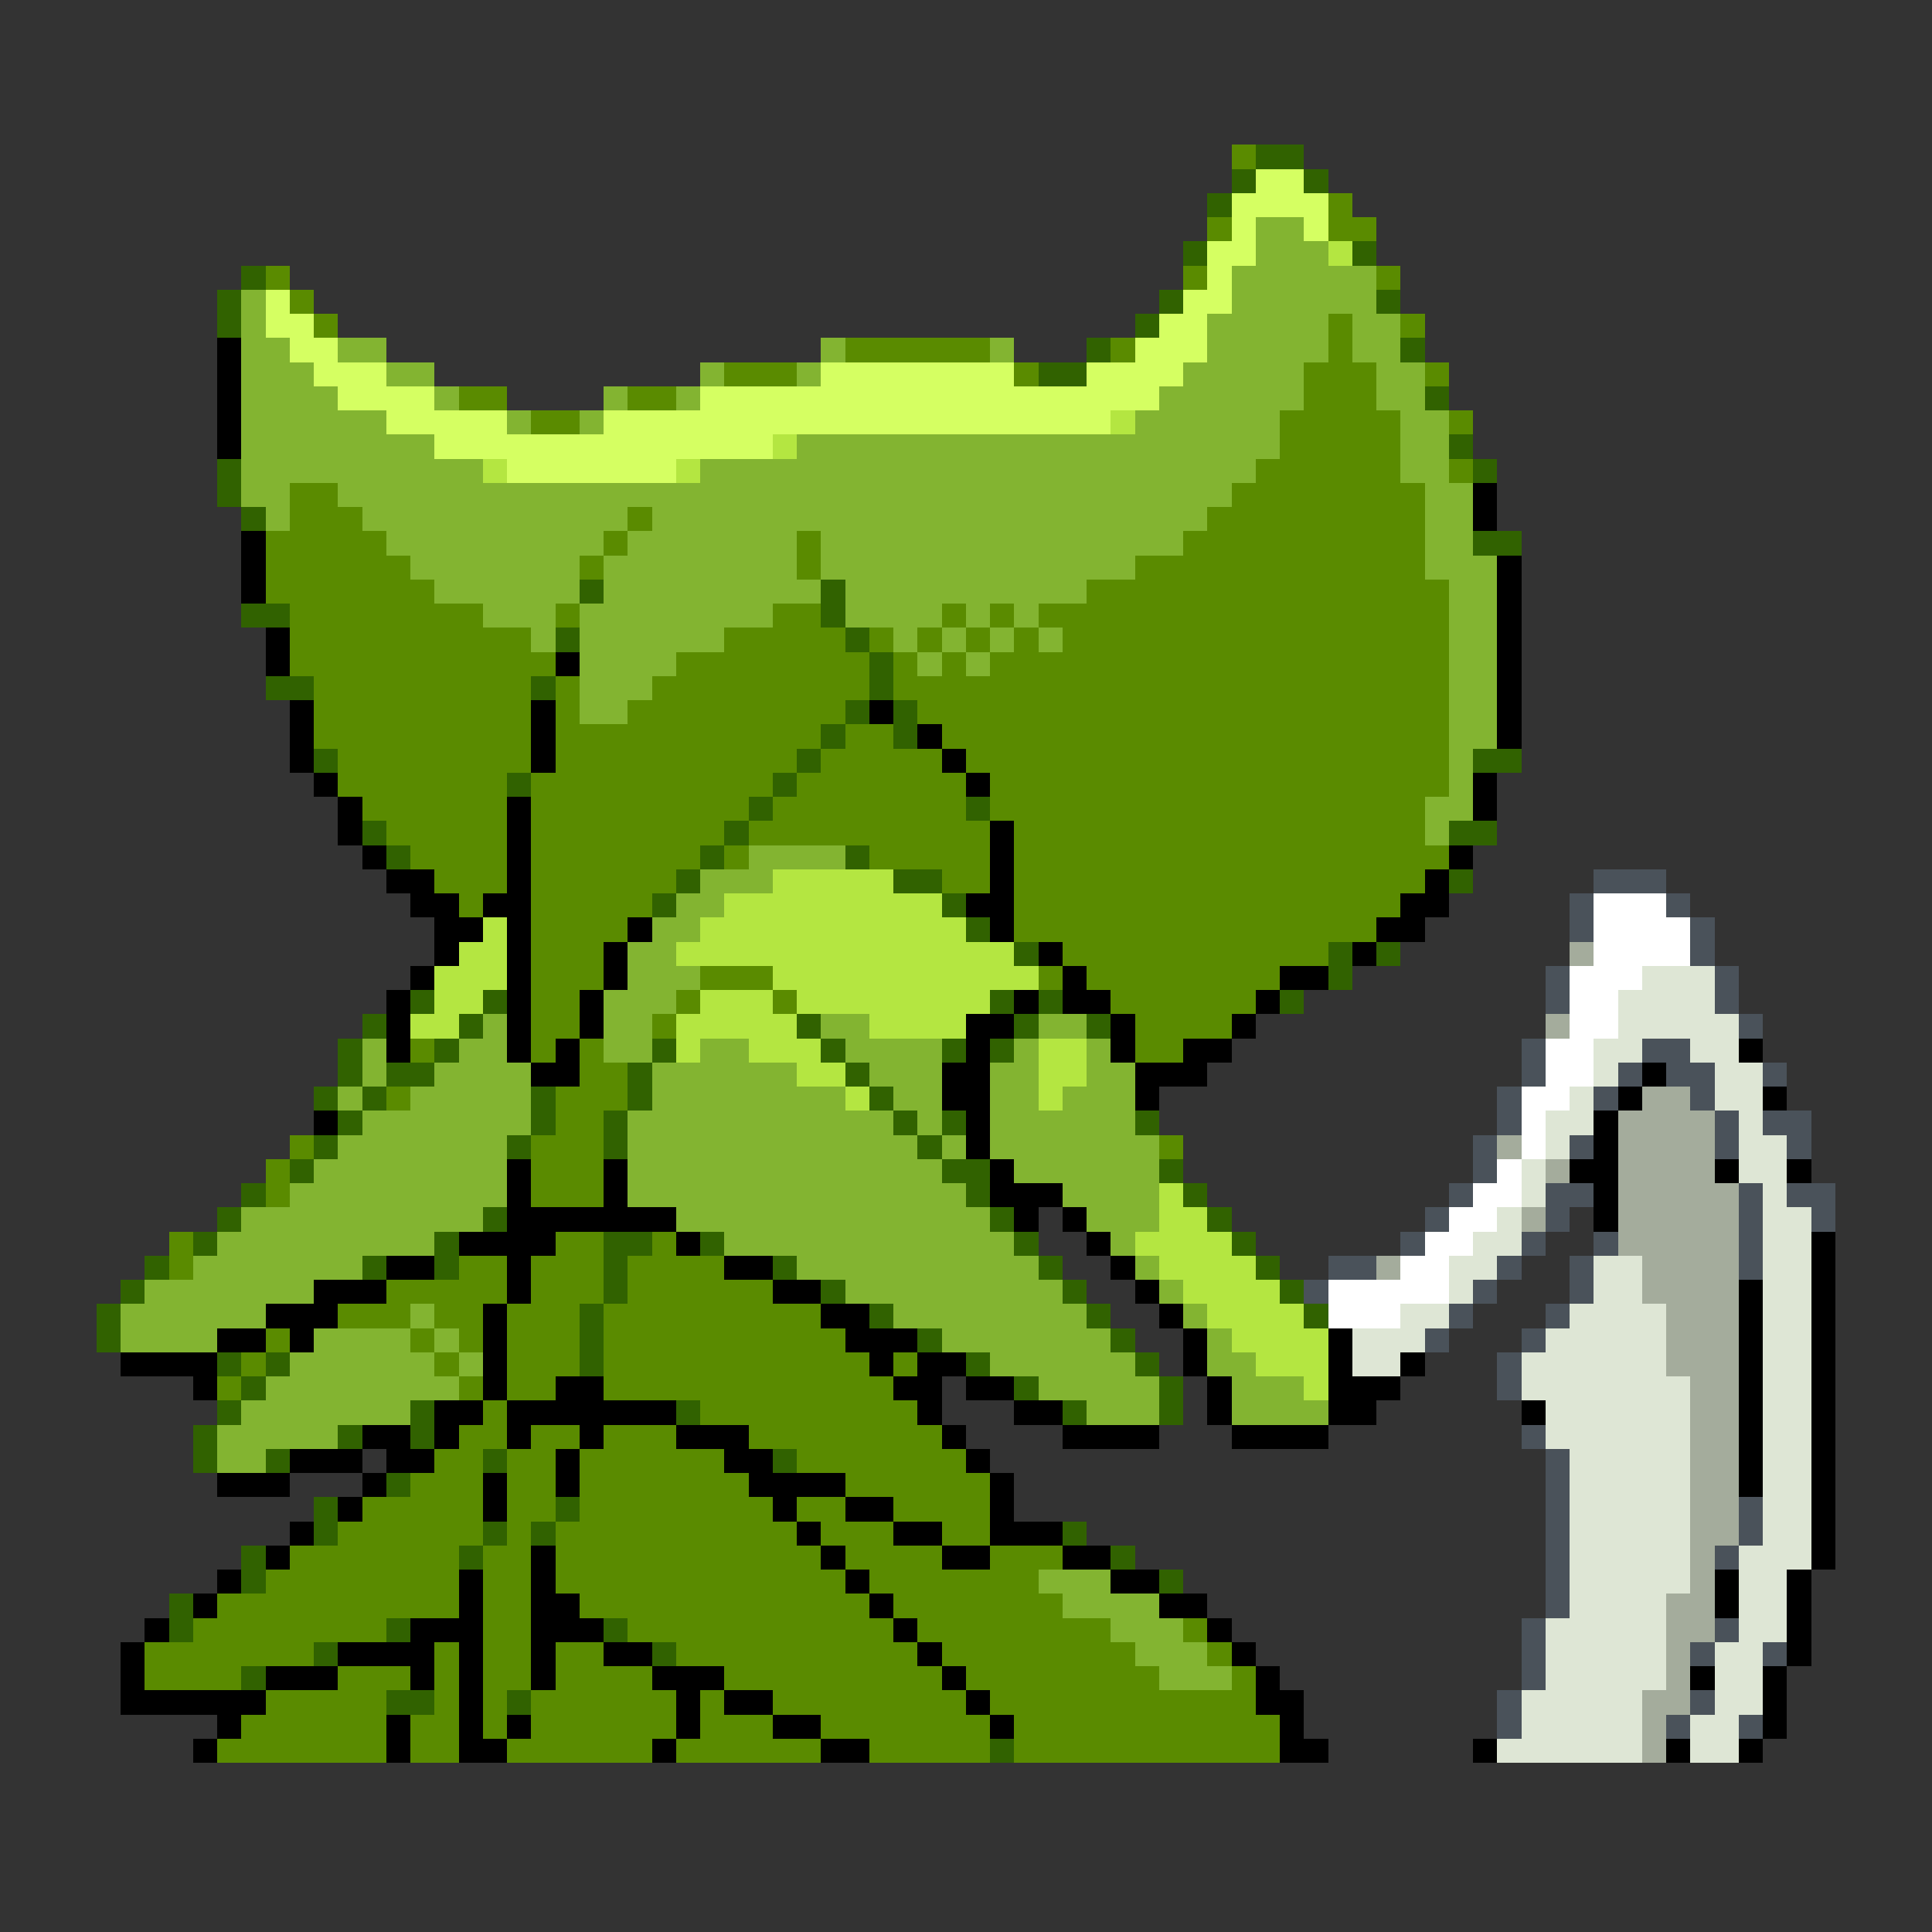 <svg xmlns="http://www.w3.org/2000/svg" viewBox="0 -0.5 80 80" shape-rendering="crispEdges">
<rect x="0" y="-0.5" width="80" height="80" fill="#333333" stroke="none"/>
<path stroke="#5a8b00" d="M51 6h1M55 8h1M50 9h1M55 9h2M11 11h1M49 11h1M57 11h1M12 12h1M13 13h1M55 13h1M58 13h1M35 14h6M46 14h1M55 14h1M30 15h3M42 15h1M54 15h3M59 15h1M19 16h2M26 16h2M54 16h3M22 17h2M53 17h5M60 17h1M53 18h5M52 19h6M60 19h1M12 20h2M51 20h8M12 21h3M26 21h1M50 21h9M11 22h5M25 22h1M33 22h1M49 22h10M11 23h6M24 23h1M33 23h1M47 23h12M11 24h7M45 24h15M12 25h8M23 25h1M32 25h2M39 25h1M41 25h1M43 25h17M12 26h10M30 26h5M36 26h1M38 26h1M40 26h1M42 26h1M44 26h16M12 27h11M28 27h8M37 27h1M39 27h1M41 27h19M13 28h9M23 28h1M27 28h9M37 28h23M13 29h9M23 29h1M26 29h9M38 29h22M13 30h9M23 30h11M35 30h2M39 30h21M14 31h8M23 31h10M34 31h5M40 31h20M14 32h7M22 32h10M33 32h7M41 32h19M15 33h6M22 33h9M32 33h8M41 33h18M16 34h5M22 34h8M31 34h10M42 34h17M17 35h4M22 35h7M30 35h1M36 35h5M42 35h18M18 36h3M22 36h6M39 36h2M42 36h17M19 37h1M22 37h5M42 37h16M22 38h4M42 38h15M22 39h3M44 39h11M22 40h3M29 40h3M43 40h1M45 40h8M22 41h2M28 41h1M32 41h1M46 41h6M22 42h2M27 42h1M47 42h4M17 43h1M22 43h1M24 43h1M47 43h2M24 44h2M16 45h1M23 45h3M23 46h2M12 47h1M22 47h3M48 47h1M11 48h1M22 48h3M11 49h1M22 49h3M7 51h1M23 51h2M27 51h1M7 52h1M19 52h2M22 52h3M26 52h4M16 53h5M22 53h3M26 53h6M14 54h3M18 54h2M21 54h3M25 54h9M11 55h1M17 55h1M19 55h1M21 55h3M25 55h10M10 56h1M18 56h1M21 56h3M25 56h11M37 56h1M9 57h1M19 57h1M21 57h2M25 57h12M20 58h1M29 58h9M19 59h2M22 59h2M25 59h3M31 59h8M18 60h2M21 60h2M24 60h6M33 60h7M17 61h3M21 61h2M24 61h7M35 61h6M15 62h5M21 62h2M24 62h8M33 62h2M37 62h4M14 63h6M21 63h1M23 63h10M34 63h3M39 63h2M12 64h7M20 64h2M23 64h11M35 64h4M41 64h3M11 65h8M20 65h2M23 65h12M36 65h7M9 66h10M20 66h2M24 66h12M37 66h7M8 67h8M20 67h2M26 67h11M38 67h8M49 67h1M6 68h7M18 68h1M20 68h2M23 68h2M28 68h10M39 68h8M50 68h1M6 69h4M14 69h3M18 69h1M20 69h2M23 69h4M30 69h9M40 69h8M51 69h1M11 70h5M18 70h1M20 70h1M22 70h6M29 70h1M32 70h8M41 70h11M10 71h6M17 71h2M20 71h1M22 71h6M29 71h3M34 71h7M42 71h11M9 72h7M17 72h2M21 72h6M28 72h6M36 72h5M42 72h11" />
<path stroke="#316200" d="M52 6h2M51 7h1M54 7h1M50 8h1M49 10h1M56 10h1M10 11h1M9 12h1M48 12h1M57 12h1M9 13h1M47 13h1M45 14h1M58 14h1M43 15h2M59 16h1M60 18h1M9 19h1M61 19h1M9 20h1M10 21h1M61 22h2M24 24h1M34 24h1M10 25h2M34 25h1M23 26h1M35 26h1M36 27h1M11 28h2M22 28h1M36 28h1M35 29h1M37 29h1M34 30h1M37 30h1M13 31h1M33 31h1M61 31h2M21 32h1M32 32h1M31 33h1M40 33h1M15 34h1M30 34h1M60 34h2M16 35h1M29 35h1M35 35h1M28 36h1M37 36h2M60 36h1M27 37h1M39 37h1M40 38h1M42 39h1M55 39h1M57 39h1M55 40h1M17 41h1M20 41h1M41 41h1M43 41h1M53 41h1M15 42h1M19 42h1M33 42h1M42 42h1M45 42h1M14 43h1M18 43h1M27 43h1M34 43h1M39 43h1M41 43h1M14 44h1M16 44h2M26 44h1M35 44h1M13 45h1M15 45h1M22 45h1M26 45h1M36 45h1M14 46h1M22 46h1M25 46h1M37 46h1M39 46h1M47 46h1M13 47h1M21 47h1M25 47h1M38 47h1M12 48h1M39 48h2M48 48h1M10 49h1M40 49h1M49 49h1M9 50h1M20 50h1M41 50h1M50 50h1M8 51h1M18 51h1M25 51h2M29 51h1M42 51h1M51 51h1M6 52h1M15 52h1M18 52h1M25 52h1M32 52h1M43 52h1M52 52h1M5 53h1M25 53h1M34 53h1M44 53h1M53 53h1M4 54h1M24 54h1M36 54h1M45 54h1M54 54h1M4 55h1M24 55h1M38 55h1M46 55h1M9 56h1M11 56h1M24 56h1M40 56h1M47 56h1M10 57h1M42 57h1M48 57h1M9 58h1M17 58h1M28 58h1M44 58h1M48 58h1M8 59h1M14 59h1M17 59h1M8 60h1M11 60h1M20 60h1M32 60h1M16 61h1M13 62h1M23 62h1M13 63h1M20 63h1M22 63h1M44 63h1M10 64h1M19 64h1M46 64h1M10 65h1M48 65h1M7 66h1M7 67h1M16 67h1M25 67h1M13 68h1M27 68h1M10 69h1M16 70h2M21 70h1M41 72h1" />
<path stroke="#d5ff62" d="M52 7h2M51 8h4M51 9h1M54 9h1M50 10h2M50 11h1M11 12h1M49 12h2M11 13h2M48 13h2M12 14h2M47 14h3M13 15h3M34 15h8M45 15h4M14 16h4M29 16h19M16 17h5M25 17h21M18 18h14M21 19h7" />
<path stroke="#83b431" d="M52 9h2M52 10h3M51 11h6M10 12h1M51 12h6M10 13h1M50 13h5M56 13h2M10 14h2M14 14h2M34 14h1M41 14h1M50 14h5M56 14h2M10 15h3M16 15h2M29 15h1M33 15h1M49 15h5M57 15h2M10 16h4M18 16h1M25 16h1M28 16h1M48 16h6M57 16h2M10 17h6M21 17h1M24 17h1M47 17h6M58 17h2M10 18h8M33 18h20M58 18h2M10 19h10M29 19h23M58 19h2M10 20h2M14 20h37M59 20h2M11 21h1M15 21h11M27 21h23M59 21h2M16 22h9M26 22h7M34 22h15M59 22h2M17 23h7M25 23h8M34 23h13M59 23h3M18 24h6M25 24h9M35 24h10M60 24h2M20 25h3M24 25h8M35 25h4M40 25h1M42 25h1M60 25h2M22 26h1M24 26h6M37 26h1M39 26h1M41 26h1M43 26h1M60 26h2M24 27h4M38 27h1M40 27h1M60 27h2M24 28h3M60 28h2M24 29h2M60 29h2M60 30h2M60 31h1M60 32h1M59 33h2M59 34h1M31 35h4M29 36h3M28 37h2M27 38h2M26 39h2M26 40h3M25 41h3M20 42h1M25 42h2M34 42h2M43 42h2M15 43h1M19 43h2M25 43h2M29 43h2M35 43h4M42 43h1M45 43h1M15 44h1M18 44h4M27 44h6M36 44h3M41 44h2M45 44h2M14 45h1M17 45h5M27 45h8M37 45h2M41 45h2M44 45h3M15 46h7M26 46h11M38 46h1M41 46h6M14 47h7M26 47h12M39 47h1M41 47h7M13 48h8M26 48h13M42 48h6M12 49h9M26 49h14M44 49h4M10 50h10M28 50h13M45 50h3M9 51h9M30 51h12M46 51h1M8 52h7M33 52h10M47 52h1M6 53h7M35 53h9M48 53h1M5 54h6M17 54h1M37 54h8M49 54h1M5 55h4M13 55h4M18 55h1M39 55h7M50 55h1M12 56h6M19 56h1M41 56h6M50 56h2M11 57h8M43 57h5M51 57h3M10 58h7M45 58h3M51 58h4M9 59h5M9 60h2M43 65h3M44 66h4M46 67h3M47 68h3M48 69h3" />
<path stroke="#b4e641" d="M55 10h1M46 17h1M32 18h1M20 19h1M28 19h1M32 36h5M30 37h9M20 38h1M29 38h11M19 39h2M28 39h14M18 40h3M32 40h11M18 41h2M29 41h3M33 41h8M17 42h2M28 42h5M36 42h4M28 43h1M31 43h3M43 43h2M33 44h2M43 44h2M35 45h1M43 45h1M48 49h1M48 50h2M47 51h4M48 52h4M49 53h4M50 54h4M51 55h4M52 56h3M54 57h1" />
<path stroke="#000000" d="M9 14h1M9 15h1M9 16h1M9 17h1M9 18h1M61 20h1M61 21h1M10 22h1M10 23h1M62 23h1M10 24h1M62 24h1M62 25h1M11 26h1M62 26h1M11 27h1M23 27h1M62 27h1M62 28h1M12 29h1M22 29h1M36 29h1M62 29h1M12 30h1M22 30h1M38 30h1M62 30h1M12 31h1M22 31h1M39 31h1M13 32h1M40 32h1M61 32h1M14 33h1M21 33h1M61 33h1M14 34h1M21 34h1M41 34h1M15 35h1M21 35h1M41 35h1M60 35h1M16 36h2M21 36h1M41 36h1M59 36h1M17 37h2M20 37h2M40 37h2M58 37h2M18 38h2M21 38h1M26 38h1M41 38h1M57 38h2M18 39h1M21 39h1M25 39h1M43 39h1M56 39h1M17 40h1M21 40h1M25 40h1M44 40h1M53 40h2M16 41h1M21 41h1M24 41h1M42 41h1M44 41h2M52 41h1M16 42h1M21 42h1M24 42h1M40 42h2M46 42h1M51 42h1M16 43h1M21 43h1M23 43h1M40 43h1M46 43h1M49 43h2M72 43h1M22 44h2M39 44h2M47 44h3M68 44h1M39 45h2M47 45h1M67 45h1M73 45h1M13 46h1M40 46h1M66 46h1M40 47h1M66 47h1M21 48h1M25 48h1M41 48h1M65 48h2M71 48h1M74 48h1M21 49h1M25 49h1M41 49h3M66 49h1M21 50h7M42 50h1M44 50h1M66 50h1M19 51h4M28 51h1M45 51h1M75 51h1M16 52h2M21 52h1M30 52h2M46 52h1M75 52h1M13 53h3M21 53h1M32 53h2M47 53h1M72 53h1M75 53h1M11 54h3M20 54h1M34 54h2M48 54h1M72 54h1M75 54h1M9 55h2M12 55h1M20 55h1M35 55h3M49 55h1M55 55h1M72 55h1M75 55h1M5 56h4M20 56h1M36 56h1M38 56h2M49 56h1M55 56h1M58 56h1M72 56h1M75 56h1M8 57h1M20 57h1M23 57h2M37 57h2M40 57h2M50 57h1M55 57h3M72 57h1M75 57h1M18 58h2M21 58h7M38 58h1M42 58h2M50 58h1M55 58h2M63 58h1M72 58h1M75 58h1M15 59h2M18 59h1M21 59h1M24 59h1M28 59h3M39 59h1M44 59h4M51 59h4M72 59h1M75 59h1M12 60h3M16 60h2M23 60h1M30 60h2M40 60h1M72 60h1M75 60h1M9 61h3M15 61h1M20 61h1M23 61h1M31 61h4M41 61h1M72 61h1M75 61h1M14 62h1M20 62h1M32 62h1M35 62h2M41 62h1M75 62h1M12 63h1M33 63h1M37 63h2M41 63h3M75 63h1M11 64h1M22 64h1M34 64h1M39 64h2M44 64h2M75 64h1M9 65h1M19 65h1M22 65h1M35 65h1M46 65h2M71 65h1M74 65h1M8 66h1M19 66h1M22 66h2M36 66h1M48 66h2M71 66h1M74 66h1M6 67h1M17 67h3M22 67h3M37 67h1M50 67h1M74 67h1M5 68h1M14 68h4M19 68h1M22 68h1M25 68h2M38 68h1M51 68h1M74 68h1M5 69h1M11 69h3M17 69h1M19 69h1M22 69h1M27 69h3M39 69h1M52 69h1M70 69h1M73 69h1M5 70h6M19 70h1M28 70h1M30 70h2M40 70h1M52 70h2M73 70h1M9 71h1M16 71h1M19 71h1M21 71h1M28 71h1M32 71h2M41 71h1M53 71h1M73 71h1M8 72h1M16 72h1M19 72h2M27 72h1M34 72h2M53 72h2M61 72h1M69 72h1M72 72h1" />
<path stroke="#4a525a" d="M66 36h3M65 37h1M69 37h1M65 38h1M70 38h1M70 39h1M64 40h1M71 40h1M64 41h1M71 41h1M72 42h1M63 43h1M68 43h2M63 44h1M67 44h1M69 44h2M73 44h1M62 45h1M66 45h1M70 45h1M62 46h1M71 46h1M73 46h2M61 47h1M65 47h1M71 47h1M74 47h1M61 48h1M60 49h1M64 49h2M72 49h1M74 49h2M59 50h1M64 50h1M72 50h1M75 50h1M58 51h1M63 51h1M66 51h1M72 51h1M55 52h2M62 52h1M65 52h1M72 52h1M54 53h1M61 53h1M65 53h1M60 54h1M64 54h1M59 55h1M63 55h1M62 56h1M62 57h1M63 59h1M64 60h1M64 61h1M64 62h1M72 62h1M64 63h1M72 63h1M64 64h1M71 64h1M64 65h1M64 66h1M63 67h1M71 67h1M63 68h1M70 68h1M73 68h1M63 69h1M62 70h1M70 70h1M62 71h1M69 71h1M72 71h1" />
<path stroke="#ffffff" d="M66 37h3M66 38h4M66 39h4M65 40h3M65 41h2M65 42h2M64 43h2M64 44h2M63 45h2M63 46h1M63 47h1M62 48h1M61 49h2M60 50h2M59 51h2M58 52h2M55 53h5M55 54h3" />
<path stroke="#a4ac9c" d="M65 39h1M64 42h1M68 45h2M67 46h4M62 47h1M67 47h4M64 48h1M67 48h4M67 49h5M63 50h1M67 50h5M67 51h5M57 52h1M68 52h4M68 53h4M69 54h3M69 55h3M69 56h3M70 57h2M70 58h2M70 59h2M70 60h2M70 61h2M70 62h2M70 63h2M70 64h1M70 65h1M69 66h2M69 67h2M69 68h1M69 69h1M68 70h2M68 71h1M68 72h1" />
<path stroke="#dee6d5" d="M68 40h3M67 41h4M67 42h5M66 43h2M70 43h2M66 44h1M71 44h2M65 45h1M71 45h2M64 46h2M72 46h1M64 47h1M72 47h2M63 48h1M72 48h2M63 49h1M73 49h1M62 50h1M73 50h2M61 51h2M73 51h2M60 52h2M66 52h2M73 52h2M60 53h1M66 53h2M73 53h2M58 54h2M65 54h4M73 54h2M56 55h3M64 55h5M73 55h2M56 56h2M63 56h6M73 56h2M63 57h7M73 57h2M64 58h6M73 58h2M64 59h6M73 59h2M65 60h5M73 60h2M65 61h5M73 61h2M65 62h5M73 62h2M65 63h5M73 63h2M65 64h5M72 64h3M65 65h5M72 65h2M65 66h4M72 66h2M64 67h5M72 67h2M64 68h5M71 68h2M64 69h5M71 69h2M63 70h5M71 70h2M63 71h5M70 71h2M62 72h6M70 72h2" />
</svg>